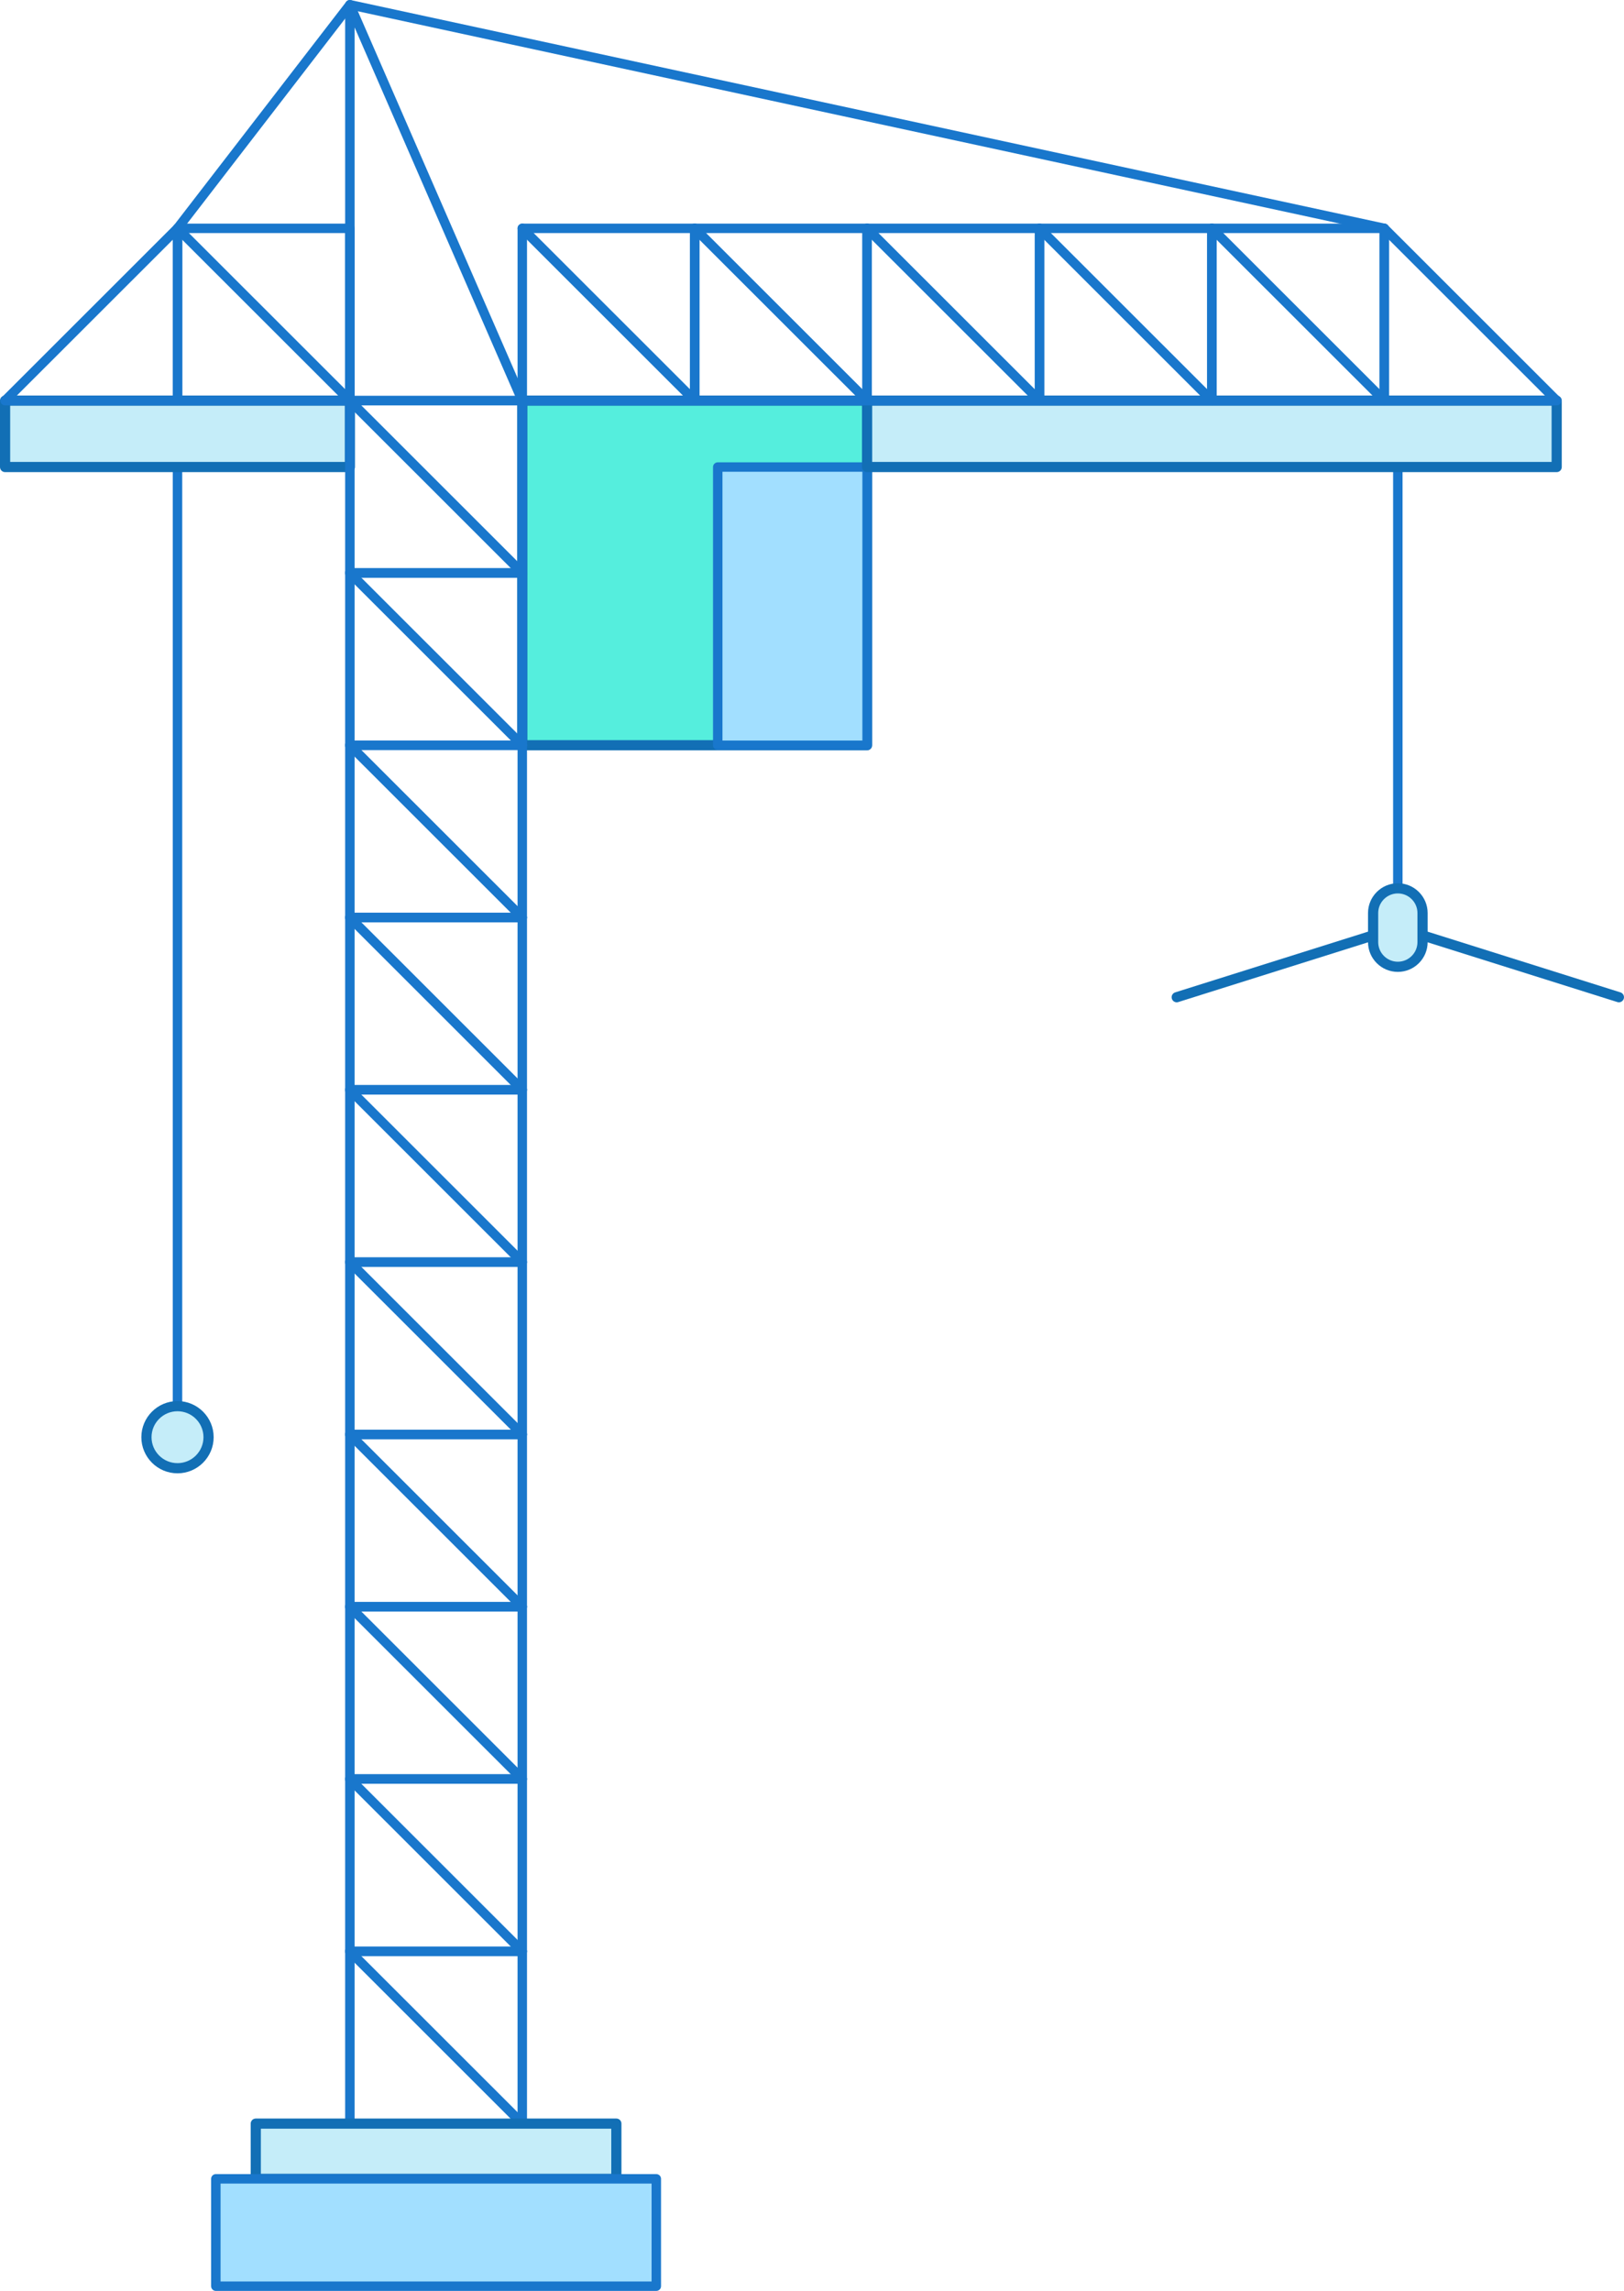 <svg width="353" height="498" viewBox="0 0 353 498" fill="none" xmlns="http://www.w3.org/2000/svg">
<g clip-path="url(#clip0_548_8013)">
<path d="M303.84 100.57C303.272 100.57 302.812 101.03 302.812 101.597V198.162C302.812 198.729 303.272 199.189 303.84 199.189C304.407 199.189 304.867 198.729 304.867 198.162V101.597C304.867 101.03 304.407 100.57 303.84 100.57Z" fill="#1977CC"/>
<path d="M303.504 200.583L255.445 215.72C254.862 215.903 254.54 216.523 254.723 217.106C254.872 217.578 255.308 217.88 255.777 217.88C255.888 217.88 256 217.864 256.111 217.828L304.17 202.692C304.753 202.508 305.075 201.888 304.892 201.305C304.708 200.722 304.087 200.398 303.504 200.583Z" fill="#126FB5"/>
<path d="M352.224 215.719L304.165 200.582C303.582 200.399 302.961 200.723 302.778 201.304C302.595 201.887 302.918 202.508 303.5 202.691L351.559 217.827C351.67 217.862 351.782 217.879 351.892 217.879C352.362 217.879 352.798 217.578 352.946 217.105C353.13 216.523 352.806 215.902 352.224 215.719Z" fill="#126FB5"/>
<path d="M303.841 193.109C300.874 193.109 298.469 195.513 298.469 198.479V204.796C298.469 207.762 300.874 210.166 303.841 210.166C306.809 210.166 309.214 207.762 309.214 204.796V198.479C309.214 195.513 306.809 193.109 303.841 193.109Z" fill="#C5EDF9"/>
<path d="M303.838 192C300.265 192 297.359 194.904 297.359 198.475V204.793C297.359 208.363 300.265 211.268 303.838 211.268C307.411 211.268 310.317 208.363 310.317 204.793V198.475C310.317 194.904 307.411 192 303.838 192ZM308.104 204.793C308.104 207.144 306.191 209.057 303.838 209.057C301.485 209.057 299.572 207.144 299.572 204.793V198.475C299.572 196.124 301.485 194.211 303.838 194.211C306.191 194.211 308.104 196.124 308.104 198.475V204.793Z" fill="#126FB5"/>
<path d="M38.582 86.062C38.014 86.062 37.555 86.522 37.555 87.089V305.667C37.555 306.234 38.014 306.694 38.582 306.694C39.149 306.694 39.609 306.234 39.609 305.667V87.089C39.609 86.522 39.149 86.062 38.582 86.062Z" fill="#1977CC"/>
<path d="M188.478 87.094H113.531V162.002H188.478V87.094Z" fill="#5EDF9"/>
<path d="M188.475 85.984H113.528C112.916 85.984 112.422 86.479 112.422 87.09V161.998C112.422 162.609 112.916 163.103 113.528 163.103H188.475C189.087 163.103 189.581 162.609 189.581 161.998V87.09C189.581 86.479 189.087 85.984 188.475 85.984ZM187.369 160.892H114.634V88.195H187.369V160.892Z" fill="#126FB5"/>
<path d="M188.474 101.523H156.008V161.999H188.474V101.523Z" fill="#A2DFFF"/>
<path d="M188.477 100.5H156.011C155.444 100.5 154.984 100.96 154.984 101.527V162.002C154.984 162.569 155.444 163.029 156.011 163.029H188.477C189.045 163.029 189.505 162.569 189.505 162.002V101.527C189.505 100.96 189.045 100.5 188.477 100.5ZM187.45 160.976H157.039V102.553H187.45V160.976Z" fill="#1977CC"/>
<path d="M338.371 87.094H188.477V101.526H338.371V87.094Z" fill="#C5EDF9"/>
<path d="M338.367 85.984H188.473C187.862 85.984 187.367 86.479 187.367 87.09V101.522C187.367 102.133 187.862 102.627 188.473 102.627H338.367C338.979 102.627 339.473 102.133 339.473 101.522V87.09C339.473 86.479 338.979 85.984 338.367 85.984ZM337.261 100.416H189.579V88.195H337.261V100.416Z" fill="#126FB5"/>
<path d="M76.056 87.094H1.109V101.526H76.056V87.094Z" fill="#C5EDF9"/>
<path d="M76.053 85.984H1.106C0.495 85.984 0 86.479 0 87.09V101.522C0 102.133 0.495 102.627 1.106 102.627H76.053C76.665 102.627 77.159 102.133 77.159 101.522V87.09C77.159 86.479 76.665 85.984 76.053 85.984ZM74.947 100.416H2.212V88.195H74.947V100.416Z" fill="#126FB5"/>
<path d="M113.524 273.328H76.05C75.483 273.328 75.023 273.788 75.023 274.355V311.809C75.023 312.376 75.483 312.835 76.05 312.835H113.524C114.091 312.835 114.551 312.376 114.551 311.809V274.355C114.551 273.788 114.091 273.328 113.524 273.328ZM112.497 310.782H77.078V275.381H112.497V310.782Z" fill="#1977CC"/>
<path d="M76.777 273.629C76.375 273.228 75.726 273.228 75.325 273.629C74.923 274.03 74.923 274.679 75.325 275.08L112.798 312.534C112.999 312.735 113.261 312.834 113.525 312.834C113.789 312.834 114.051 312.735 114.252 312.534C114.653 312.133 114.653 311.484 114.252 311.083L76.778 273.629H76.777Z" fill="#1977CC"/>
<path d="M113.524 310.789H76.05C75.483 310.789 75.023 311.249 75.023 311.816V349.27C75.023 349.836 75.483 350.296 76.05 350.296H113.524C114.091 350.296 114.551 349.836 114.551 349.27V311.816C114.551 311.249 114.091 310.789 113.524 310.789ZM112.497 348.243H77.078V312.842H112.497V348.243Z" fill="#1977CC"/>
<path d="M76.777 311.09C76.375 310.689 75.726 310.689 75.325 311.09C74.923 311.491 74.923 312.14 75.325 312.541L112.798 349.995C112.999 350.196 113.261 350.295 113.525 350.295C113.789 350.295 114.051 350.196 114.252 349.995C114.653 349.594 114.653 348.945 114.252 348.544L76.778 311.09H76.777Z" fill="#1977CC"/>
<path d="M113.524 198.422H76.05C75.483 198.422 75.023 198.881 75.023 199.448V236.902C75.023 237.469 75.483 237.929 76.05 237.929H113.524C114.091 237.929 114.551 237.469 114.551 236.902V199.448C114.551 198.881 114.091 198.422 113.524 198.422ZM112.497 235.876H77.078V200.475H112.497V235.876Z" fill="#1977CC"/>
<path d="M76.777 198.723C76.375 198.322 75.726 198.322 75.325 198.723C74.923 199.124 74.923 199.773 75.325 200.174L112.798 237.628C112.999 237.829 113.261 237.928 113.525 237.928C113.789 237.928 114.051 237.829 114.252 237.628C114.653 237.227 114.653 236.578 114.252 236.177L76.778 198.723H76.777Z" fill="#1977CC"/>
<path d="M113.524 235.875H76.05C75.483 235.875 75.023 236.335 75.023 236.902V274.355C75.023 274.922 75.483 275.382 76.05 275.382H113.524C114.091 275.382 114.551 274.922 114.551 274.355V236.902C114.551 236.335 114.091 235.875 113.524 235.875ZM112.497 273.329H77.078V237.928H112.497V273.329Z" fill="#1977CC"/>
<path d="M76.777 236.176C76.375 235.775 75.726 235.775 75.325 236.176C74.923 236.577 74.923 237.226 75.325 237.627L112.798 275.081C112.999 275.282 113.261 275.381 113.525 275.381C113.789 275.381 114.051 275.282 114.252 275.081C114.653 274.68 114.653 274.031 114.252 273.63L76.778 236.176H76.777Z" fill="#1977CC"/>
<path d="M113.524 423.148H76.05C75.483 423.148 75.023 423.608 75.023 424.175V461.629C75.023 462.196 75.483 462.655 76.05 462.655H113.524C114.091 462.655 114.551 462.196 114.551 461.629V424.175C114.551 423.608 114.091 423.148 113.524 423.148ZM112.497 460.602H77.078V425.202H112.497V460.602Z" fill="#1977CC"/>
<path d="M76.777 423.449C76.375 423.048 75.726 423.048 75.325 423.449C74.923 423.85 74.923 424.5 75.325 424.901L112.798 462.355C112.999 462.555 113.261 462.655 113.525 462.655C113.789 462.655 114.051 462.555 114.252 462.355C114.653 461.953 114.653 461.304 114.252 460.903L76.778 423.449H76.777Z" fill="#1977CC"/>
<path d="M113.524 348.242H76.05C75.483 348.242 75.023 348.702 75.023 349.269V386.723C75.023 387.29 75.483 387.749 76.05 387.749H113.524C114.091 387.749 114.551 387.29 114.551 386.723V349.269C114.551 348.702 114.091 348.242 113.524 348.242ZM112.497 385.696H77.078V350.295H112.497V385.696Z" fill="#1977CC"/>
<path d="M76.777 348.543C76.375 348.142 75.726 348.142 75.325 348.543C74.923 348.944 74.923 349.593 75.325 349.994L112.798 387.448C112.999 387.649 113.261 387.748 113.525 387.748C113.789 387.748 114.051 387.649 114.252 387.448C114.653 387.047 114.653 386.398 114.252 385.997L76.778 348.543H76.777Z" fill="#1977CC"/>
<path d="M113.524 385.695H76.05C75.483 385.695 75.023 386.155 75.023 386.722V424.176C75.023 424.743 75.483 425.202 76.05 425.202H113.524C114.091 425.202 114.551 424.743 114.551 424.176V386.722C114.551 386.155 114.091 385.695 113.524 385.695ZM112.497 423.149H77.078V387.748H112.497V423.149Z" fill="#1977CC"/>
<path d="M76.777 385.996C76.375 385.595 75.726 385.595 75.325 385.996C74.923 386.397 74.923 387.046 75.325 387.448L112.798 424.901C112.999 425.102 113.261 425.202 113.525 425.202C113.789 425.202 114.051 425.102 114.252 424.901C114.653 424.5 114.653 423.851 114.252 423.45L76.778 385.996H76.777Z" fill="#1977CC"/>
<path d="M113.524 123.516H76.05C75.483 123.516 75.023 123.975 75.023 124.542V161.996C75.023 162.563 75.483 163.023 76.05 163.023H113.524C114.091 163.023 114.551 162.563 114.551 161.996V124.542C114.551 123.975 114.091 123.516 113.524 123.516ZM112.497 160.97H77.078V125.569H112.497V160.97Z" fill="#1977CC"/>
<path d="M76.777 123.816C76.375 123.415 75.726 123.415 75.325 123.816C74.923 124.218 74.923 124.867 75.325 125.268L112.798 162.722C112.999 162.922 113.261 163.022 113.525 163.022C113.789 163.022 114.051 162.922 114.252 162.722C114.653 162.321 114.653 161.672 114.252 161.27L76.778 123.816H76.777Z" fill="#1977CC"/>
<path d="M113.524 160.969H76.05C75.483 160.969 75.023 161.428 75.023 161.995V199.449C75.023 200.016 75.483 200.476 76.05 200.476H113.524C114.091 200.476 114.551 200.016 114.551 199.449V161.995C114.551 161.428 114.091 160.969 113.524 160.969ZM112.497 198.423H77.078V163.022H112.497V198.423Z" fill="#1977CC"/>
<path d="M76.777 161.27C76.375 160.868 75.726 160.868 75.325 161.27C74.923 161.671 74.923 162.32 75.325 162.721L112.798 200.175C112.999 200.375 113.261 200.475 113.525 200.475C113.789 200.475 114.051 200.375 114.252 200.175C114.653 199.774 114.653 199.125 114.252 198.723L76.778 161.27H76.777Z" fill="#1977CC"/>
<path d="M113.524 86.062H76.05C75.483 86.062 75.023 86.522 75.023 87.089V124.543C75.023 125.11 75.483 125.57 76.05 125.57H113.524C114.091 125.57 114.551 125.11 114.551 124.543V87.089C114.551 86.522 114.091 86.062 113.524 86.062ZM112.497 123.516H77.078V88.116H112.497V123.516Z" fill="#1977CC"/>
<path d="M76.777 86.363C76.375 85.962 75.726 85.962 75.325 86.363C74.923 86.764 74.923 87.414 75.325 87.815L112.798 125.269C112.999 125.469 113.261 125.569 113.525 125.569C113.789 125.569 114.051 125.469 114.252 125.269C114.653 124.868 114.653 124.218 114.252 123.817L76.778 86.363H76.777Z" fill="#1977CC"/>
<path d="M133.978 461.633H55.602V473.636H133.978V461.633Z" fill="#C5EDF9"/>
<path d="M133.974 460.523H55.598C54.987 460.523 54.492 461.018 54.492 461.629V473.632C54.492 474.243 54.987 474.737 55.598 474.737H133.974C134.586 474.737 135.08 474.243 135.08 473.632V461.629C135.08 461.018 134.586 460.523 133.974 460.523ZM132.868 472.526H56.704V462.735H132.868V472.526Z" fill="#126FB5"/>
<path d="M142.654 473.625H46.914V496.964H142.654V473.625Z" fill="#A2DFFF"/>
<path d="M142.658 472.602H46.918C46.35 472.602 45.891 473.061 45.891 473.628V496.968C45.891 497.534 46.35 497.994 46.918 497.994H142.658C143.225 497.994 143.685 497.534 143.685 496.968V473.628C143.685 473.061 143.225 472.602 142.658 472.602ZM141.631 495.941H47.945V474.655H141.631V495.941Z" fill="#1977CC"/>
<path d="M151.001 48.609H113.527C112.96 48.609 112.5 49.069 112.5 49.636V87.09C112.5 87.657 112.96 88.116 113.527 88.116H151.001C151.568 88.116 152.028 87.657 152.028 87.09V49.636C152.028 49.069 151.568 48.609 151.001 48.609ZM149.974 86.063H114.554V50.663H149.974V86.063Z" fill="#1977CC"/>
<path d="M114.253 48.91C113.852 48.509 113.202 48.509 112.801 48.91C112.4 49.311 112.4 49.961 112.801 50.362L150.275 87.816C150.475 88.016 150.738 88.116 151.001 88.116C151.265 88.116 151.528 88.016 151.728 87.816C152.13 87.414 152.13 86.765 151.728 86.364L114.255 48.91H114.253Z" fill="#1977CC"/>
<path d="M188.477 48.609H151.004C150.436 48.609 149.977 49.069 149.977 49.636V87.09C149.977 87.657 150.436 88.116 151.004 88.116H188.477C189.044 88.116 189.504 87.657 189.504 87.09V49.636C189.504 49.069 189.044 48.609 188.477 48.609ZM187.45 86.063H152.031V50.663H187.45V86.063Z" fill="#1977CC"/>
<path d="M151.73 48.91C151.328 48.509 150.679 48.509 150.278 48.91C149.876 49.311 149.876 49.961 150.278 50.362L187.751 87.816C187.952 88.016 188.214 88.116 188.478 88.116C188.742 88.116 189.004 88.016 189.205 87.816C189.606 87.414 189.606 86.765 189.205 86.364L151.731 48.91H151.73Z" fill="#1977CC"/>
<path d="M76.055 48.609H38.582C38.014 48.609 37.555 49.069 37.555 49.636V87.09C37.555 87.657 38.014 88.116 38.582 88.116H76.055C76.623 88.116 77.082 87.657 77.082 87.09V49.636C77.082 49.069 76.623 48.609 76.055 48.609ZM75.028 86.063H39.609V50.663H75.028V86.063Z" fill="#1977CC"/>
<path d="M39.308 48.91C38.907 48.509 38.257 48.509 37.856 48.91C37.454 49.311 37.454 49.961 37.856 50.362L75.329 87.816C75.53 88.016 75.792 88.116 76.056 88.116C76.32 88.116 76.582 88.016 76.783 87.816C77.184 87.414 77.184 86.765 76.783 86.364L39.309 48.91H39.308Z" fill="#1977CC"/>
<path d="M76.992 0.617C76.798 0.172 76.318 -0.078 75.842 0.022C75.366 0.121 75.023 0.54 75.023 1.026V87.092C75.023 87.659 75.483 88.118 76.05 88.118H113.524C113.87 88.118 114.194 87.945 114.384 87.654C114.573 87.365 114.605 86.999 114.466 86.681L76.992 0.617ZM77.078 86.065V5.958L111.957 86.065H77.078Z" fill="#1977CC"/>
<path d="M38.973 48.688C38.589 48.528 38.148 48.617 37.854 48.91L0.379 86.364C0.085 86.658 -0.002 87.099 0.156 87.483C0.316 87.866 0.69 88.116 1.106 88.116H38.579C39.146 88.116 39.606 87.656 39.606 87.089V49.635C39.606 49.22 39.356 48.846 38.973 48.686V48.688ZM37.552 86.064H3.585L37.552 52.115V86.064Z" fill="#1977CC"/>
<path d="M300.891 48.609H263.418C262.85 48.609 262.391 49.069 262.391 49.636V87.09C262.391 87.657 262.85 88.116 263.418 88.116H300.891C301.458 88.116 301.918 87.657 301.918 87.09V49.636C301.918 49.069 301.458 48.609 300.891 48.609ZM299.864 86.063H264.445V50.663H299.864V86.063Z" fill="#1977CC"/>
<path d="M264.144 48.91C263.742 48.509 263.093 48.509 262.692 48.91C262.29 49.311 262.29 49.961 262.692 50.362L300.165 87.816C300.366 88.016 300.628 88.116 300.892 88.116C301.156 88.116 301.418 88.016 301.619 87.816C302.02 87.414 302.02 86.765 301.619 86.364L264.145 48.91H264.144Z" fill="#1977CC"/>
<path d="M225.946 48.609H188.472C187.905 48.609 187.445 49.069 187.445 49.636V87.09C187.445 87.657 187.905 88.116 188.472 88.116H225.946C226.513 88.116 226.973 87.657 226.973 87.09V49.636C226.973 49.069 226.513 48.609 225.946 48.609ZM224.919 86.063H189.5V50.663H224.919V86.063Z" fill="#1977CC"/>
<path d="M189.198 48.91C188.797 48.509 188.148 48.509 187.746 48.91C187.345 49.311 187.345 49.961 187.746 50.362L225.22 87.816C225.421 88.016 225.683 88.116 225.947 88.116C226.211 88.116 226.473 88.016 226.674 87.816C227.075 87.414 227.075 86.765 226.674 86.364L189.2 48.91H189.198Z" fill="#1977CC"/>
<path d="M263.422 48.609H225.949C225.382 48.609 224.922 49.069 224.922 49.636V87.09C224.922 87.657 225.382 88.116 225.949 88.116H263.422C263.99 88.116 264.45 87.657 264.45 87.09V49.636C264.45 49.069 263.99 48.609 263.422 48.609ZM262.395 86.063H226.976V50.663H262.395V86.063Z" fill="#1977CC"/>
<path d="M226.675 48.91C226.274 48.509 225.624 48.509 225.223 48.91C224.822 49.311 224.822 49.961 225.223 50.362L262.696 87.816C262.897 88.016 263.159 88.116 263.423 88.116C263.687 88.116 263.949 88.016 264.15 87.816C264.552 87.414 264.552 86.765 264.15 86.364L226.677 48.91H226.675Z" fill="#1977CC"/>
<path d="M301.62 48.91C301.326 48.617 300.883 48.528 300.501 48.688C300.117 48.847 299.867 49.222 299.867 49.637V87.091C299.867 87.658 300.327 88.117 300.894 88.117H338.368C338.783 88.117 339.158 87.868 339.318 87.484C339.477 87.1 339.389 86.66 339.095 86.366L301.621 48.912L301.62 48.91ZM301.92 86.064V52.115L335.887 86.064H301.92Z" fill="#1977CC"/>
<path d="M301.113 48.633L76.272 0.023C75.885 -0.061 75.483 0.086 75.242 0.401L37.768 49.013C37.422 49.461 37.506 50.107 37.955 50.453C38.403 50.799 39.05 50.715 39.396 50.267L76.471 2.166L300.678 50.641C300.751 50.657 300.824 50.664 300.896 50.664C301.369 50.664 301.796 50.336 301.9 49.854C302.02 49.3 301.668 48.754 301.113 48.633Z" fill="#1977CC"/>
<path d="M45.261 313.374C45.797 309.686 43.241 306.262 39.552 305.726C35.862 305.19 32.437 307.745 31.901 311.433C31.364 315.12 33.921 318.544 37.61 319.08C41.299 319.616 44.725 317.061 45.261 313.374Z" fill="#C5EDF9"/>
<path d="M38.583 304.562C34.252 304.562 30.727 308.084 30.727 312.415C30.727 316.745 34.25 320.267 38.583 320.267C42.916 320.267 46.44 316.745 46.44 312.415C46.44 308.084 42.916 304.562 38.583 304.562ZM38.583 318.056C35.47 318.056 32.939 315.526 32.939 312.415C32.939 309.304 35.47 306.774 38.583 306.774C41.696 306.774 44.227 309.304 44.227 312.415C44.227 315.526 41.696 318.056 38.583 318.056Z" fill="#126FB5"/>
</g>
<defs>
<clipPath id="clip0_548_8013">
<rect width="353" height="498" fill="white"/>
</clipPath>
</defs>
</svg>

